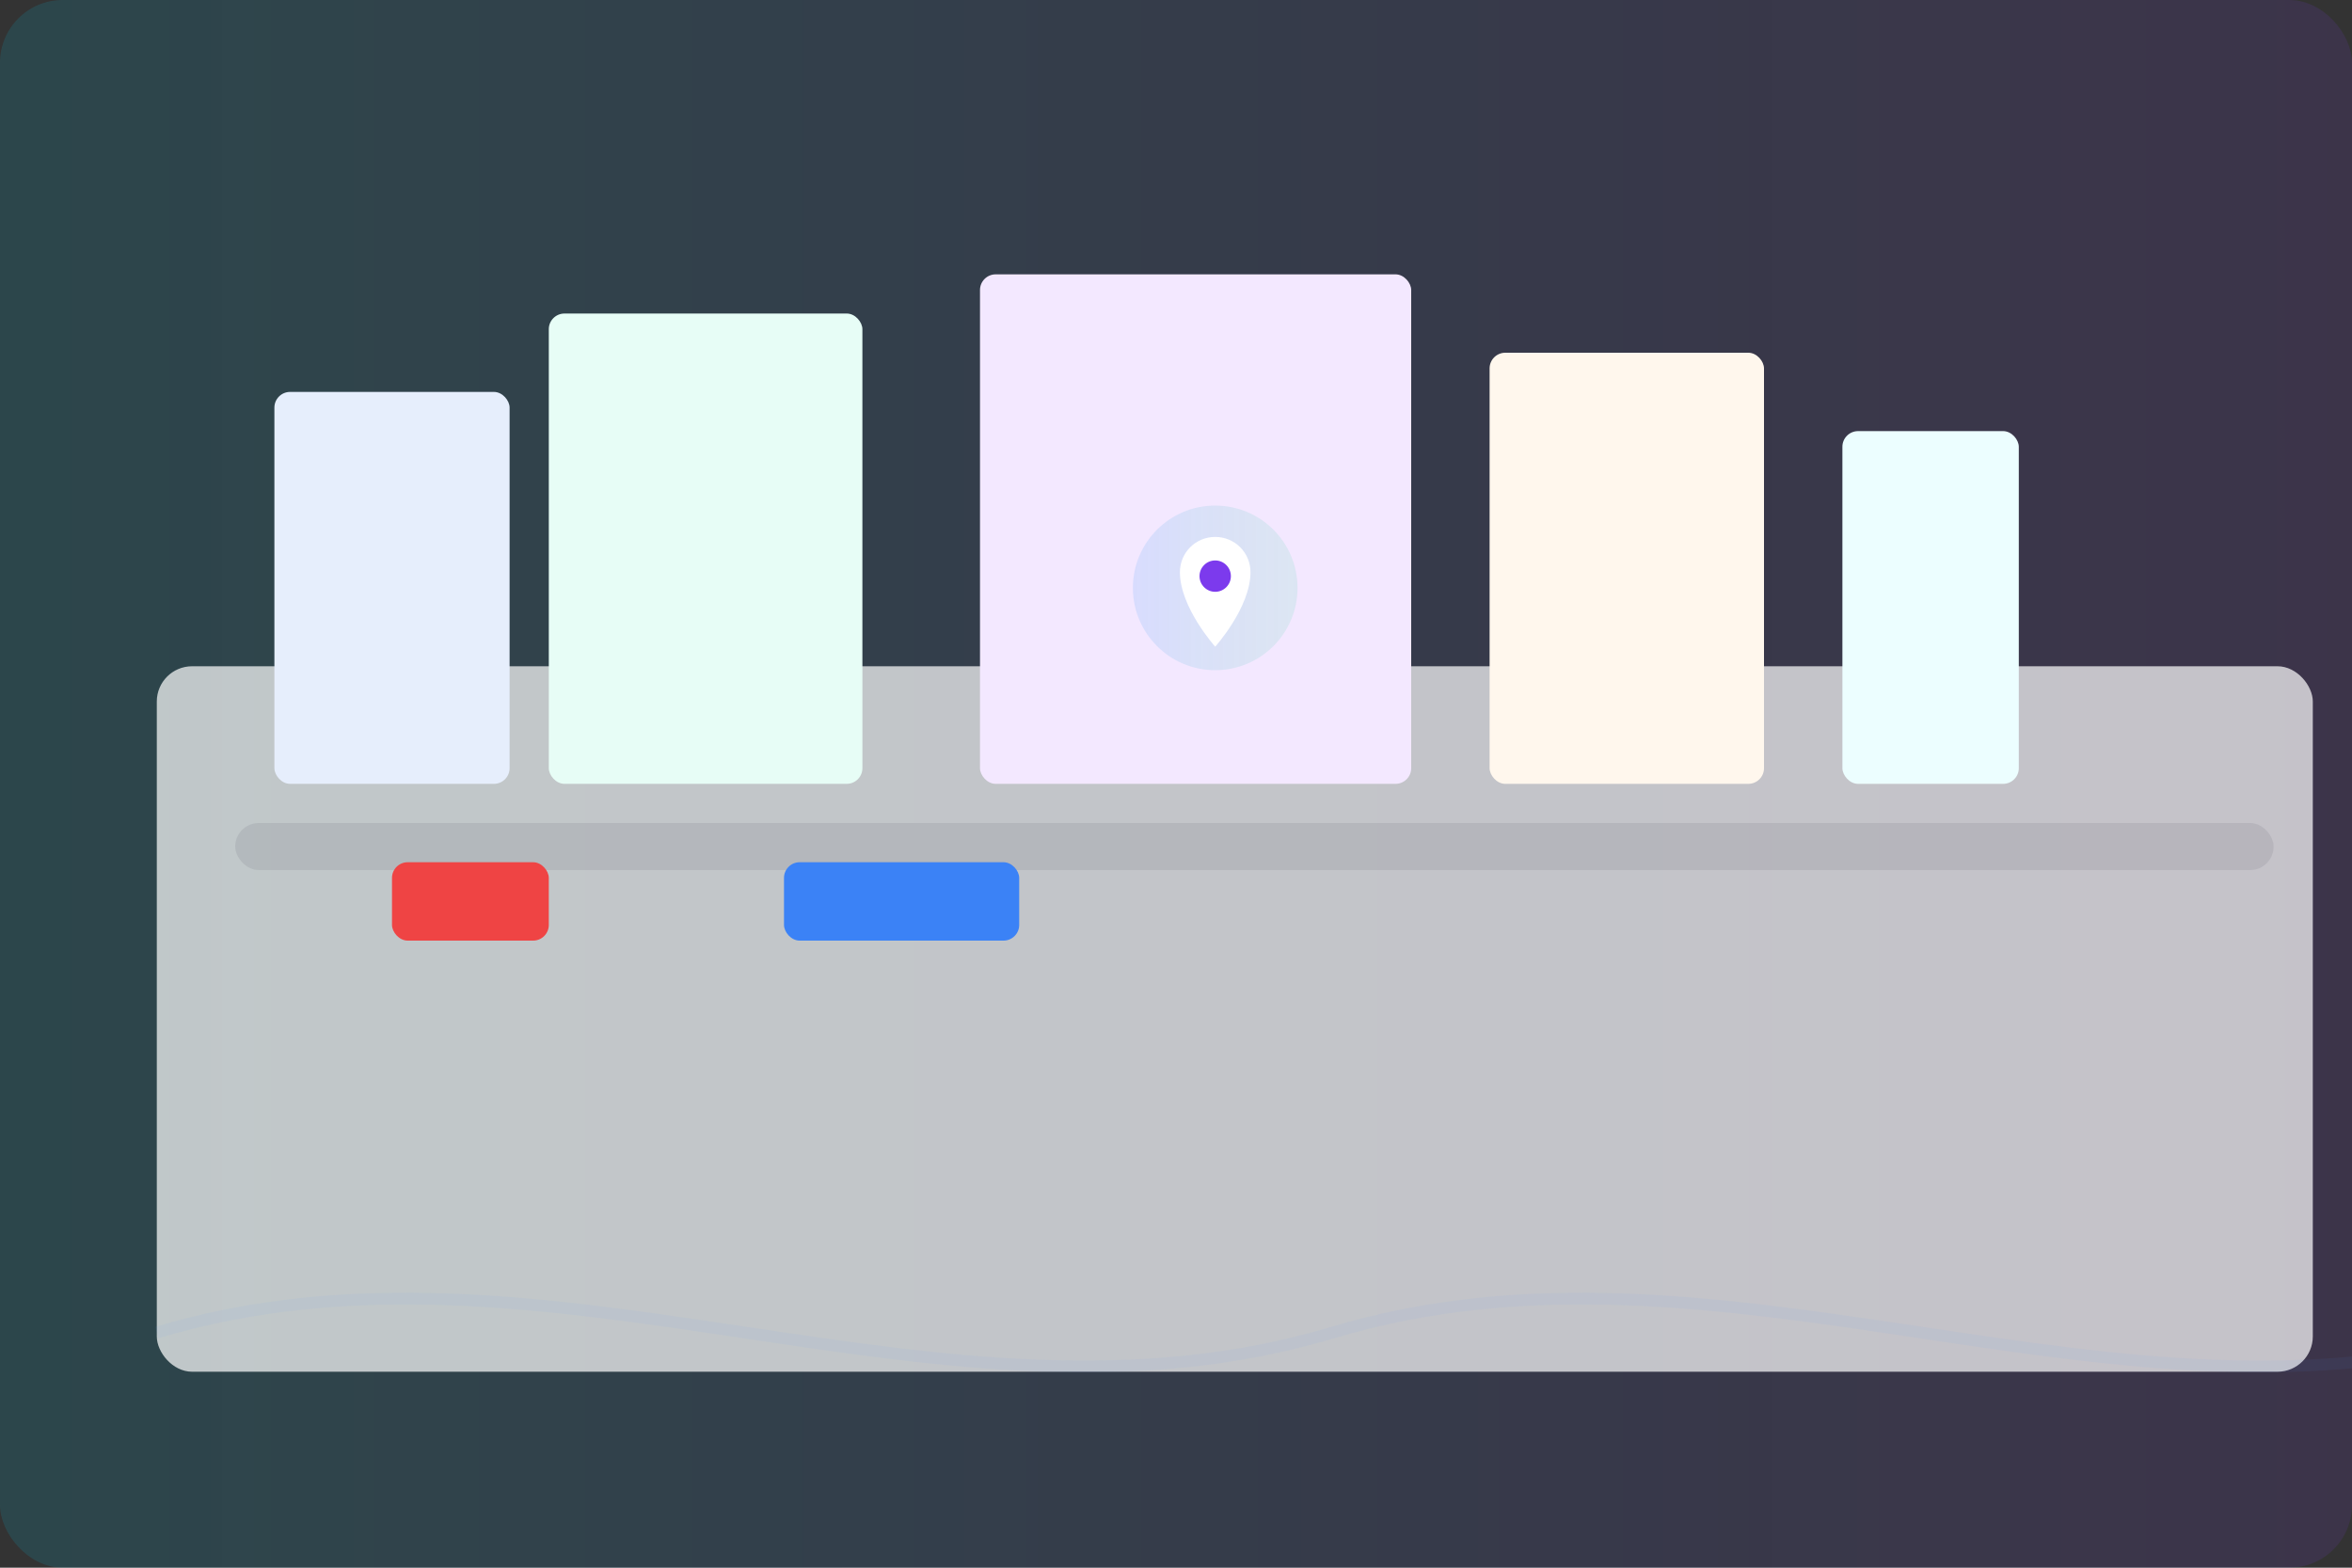<svg width="1200" height="800" viewBox="0 0 1200 800" fill="none" xmlns="http://www.w3.org/2000/svg" preserveAspectRatio="xMidYMid slice">
  <rect x="0" y="0" width="1200" height="800" fill="#333333" stroke="none"/>
  <defs>
    <linearGradient id="g1" x1="0" x2="1">
      <stop offset="0%" stop-color="#06b6d4" stop-opacity="0.15"/>
      <stop offset="100%" stop-color="#7c3aed" stop-opacity="0.12"/>
    </linearGradient>
    <linearGradient id="g2" x1="0" x2="1">
      <stop offset="0%" stop-color="#60a5fa" stop-opacity="0.18"/>
      <stop offset="100%" stop-color="#34d399" stop-opacity="0.12"/>
    </linearGradient>
  </defs>

  <rect width="1200" height="800" rx="32" fill="url(#g1)"/>

  <!-- stylized cityscape -->
  <g transform="translate(80,120)">
    <rect x="0" y="220" width="1100" height="360" rx="18" fill="#fff" opacity="0.7"/>
    <!-- buildings -->
    <rect x="60" y="80" width="120" height="200" rx="8" fill="#e6eefc"/>
    <rect x="200" y="40" width="160" height="240" rx="8" fill="#e7fdf6"/>
    <rect x="420" y="20" width="220" height="260" rx="8" fill="#f3e8ff"/>
    <rect x="680" y="60" width="140" height="220" rx="8" fill="#fff7ed"/>
    <rect x="860" y="100" width="90" height="180" rx="8" fill="#ecfeff"/>

    <!-- road and vehicles -->
    <rect x="40" y="300" width="1040" height="24" rx="12" fill="#0f172a" opacity="0.08"/>
    <rect x="120" y="320" width="80" height="40" rx="8" fill="#ef4444"/>
    <rect x="320" y="320" width="120" height="40" rx="8" fill="#3b82f6"/>

    <!-- map marker -->
    <g transform="translate(540,180)">
      <circle cx="0" cy="0" r="42" fill="url(#g2)"/>
      <path d="M0 -26 C10 -26 18 -18 18 -8 C18 10 0 30 0 30 C0 30 -18 10 -18 -8 C-18 -18 -10 -26 0 -26 Z" fill="#fff"/>
      <circle cx="0" cy="-6" r="8" fill="#7c3aed"/>
    </g>

    <!-- subtle waves -->
    <path d="M0 560 C200 500 400 620 600 560 C800 500 1000 620 1200 560" stroke="#60a5fa" stroke-width="6" opacity="0.06" fill="none"/>
  </g>

</svg>
